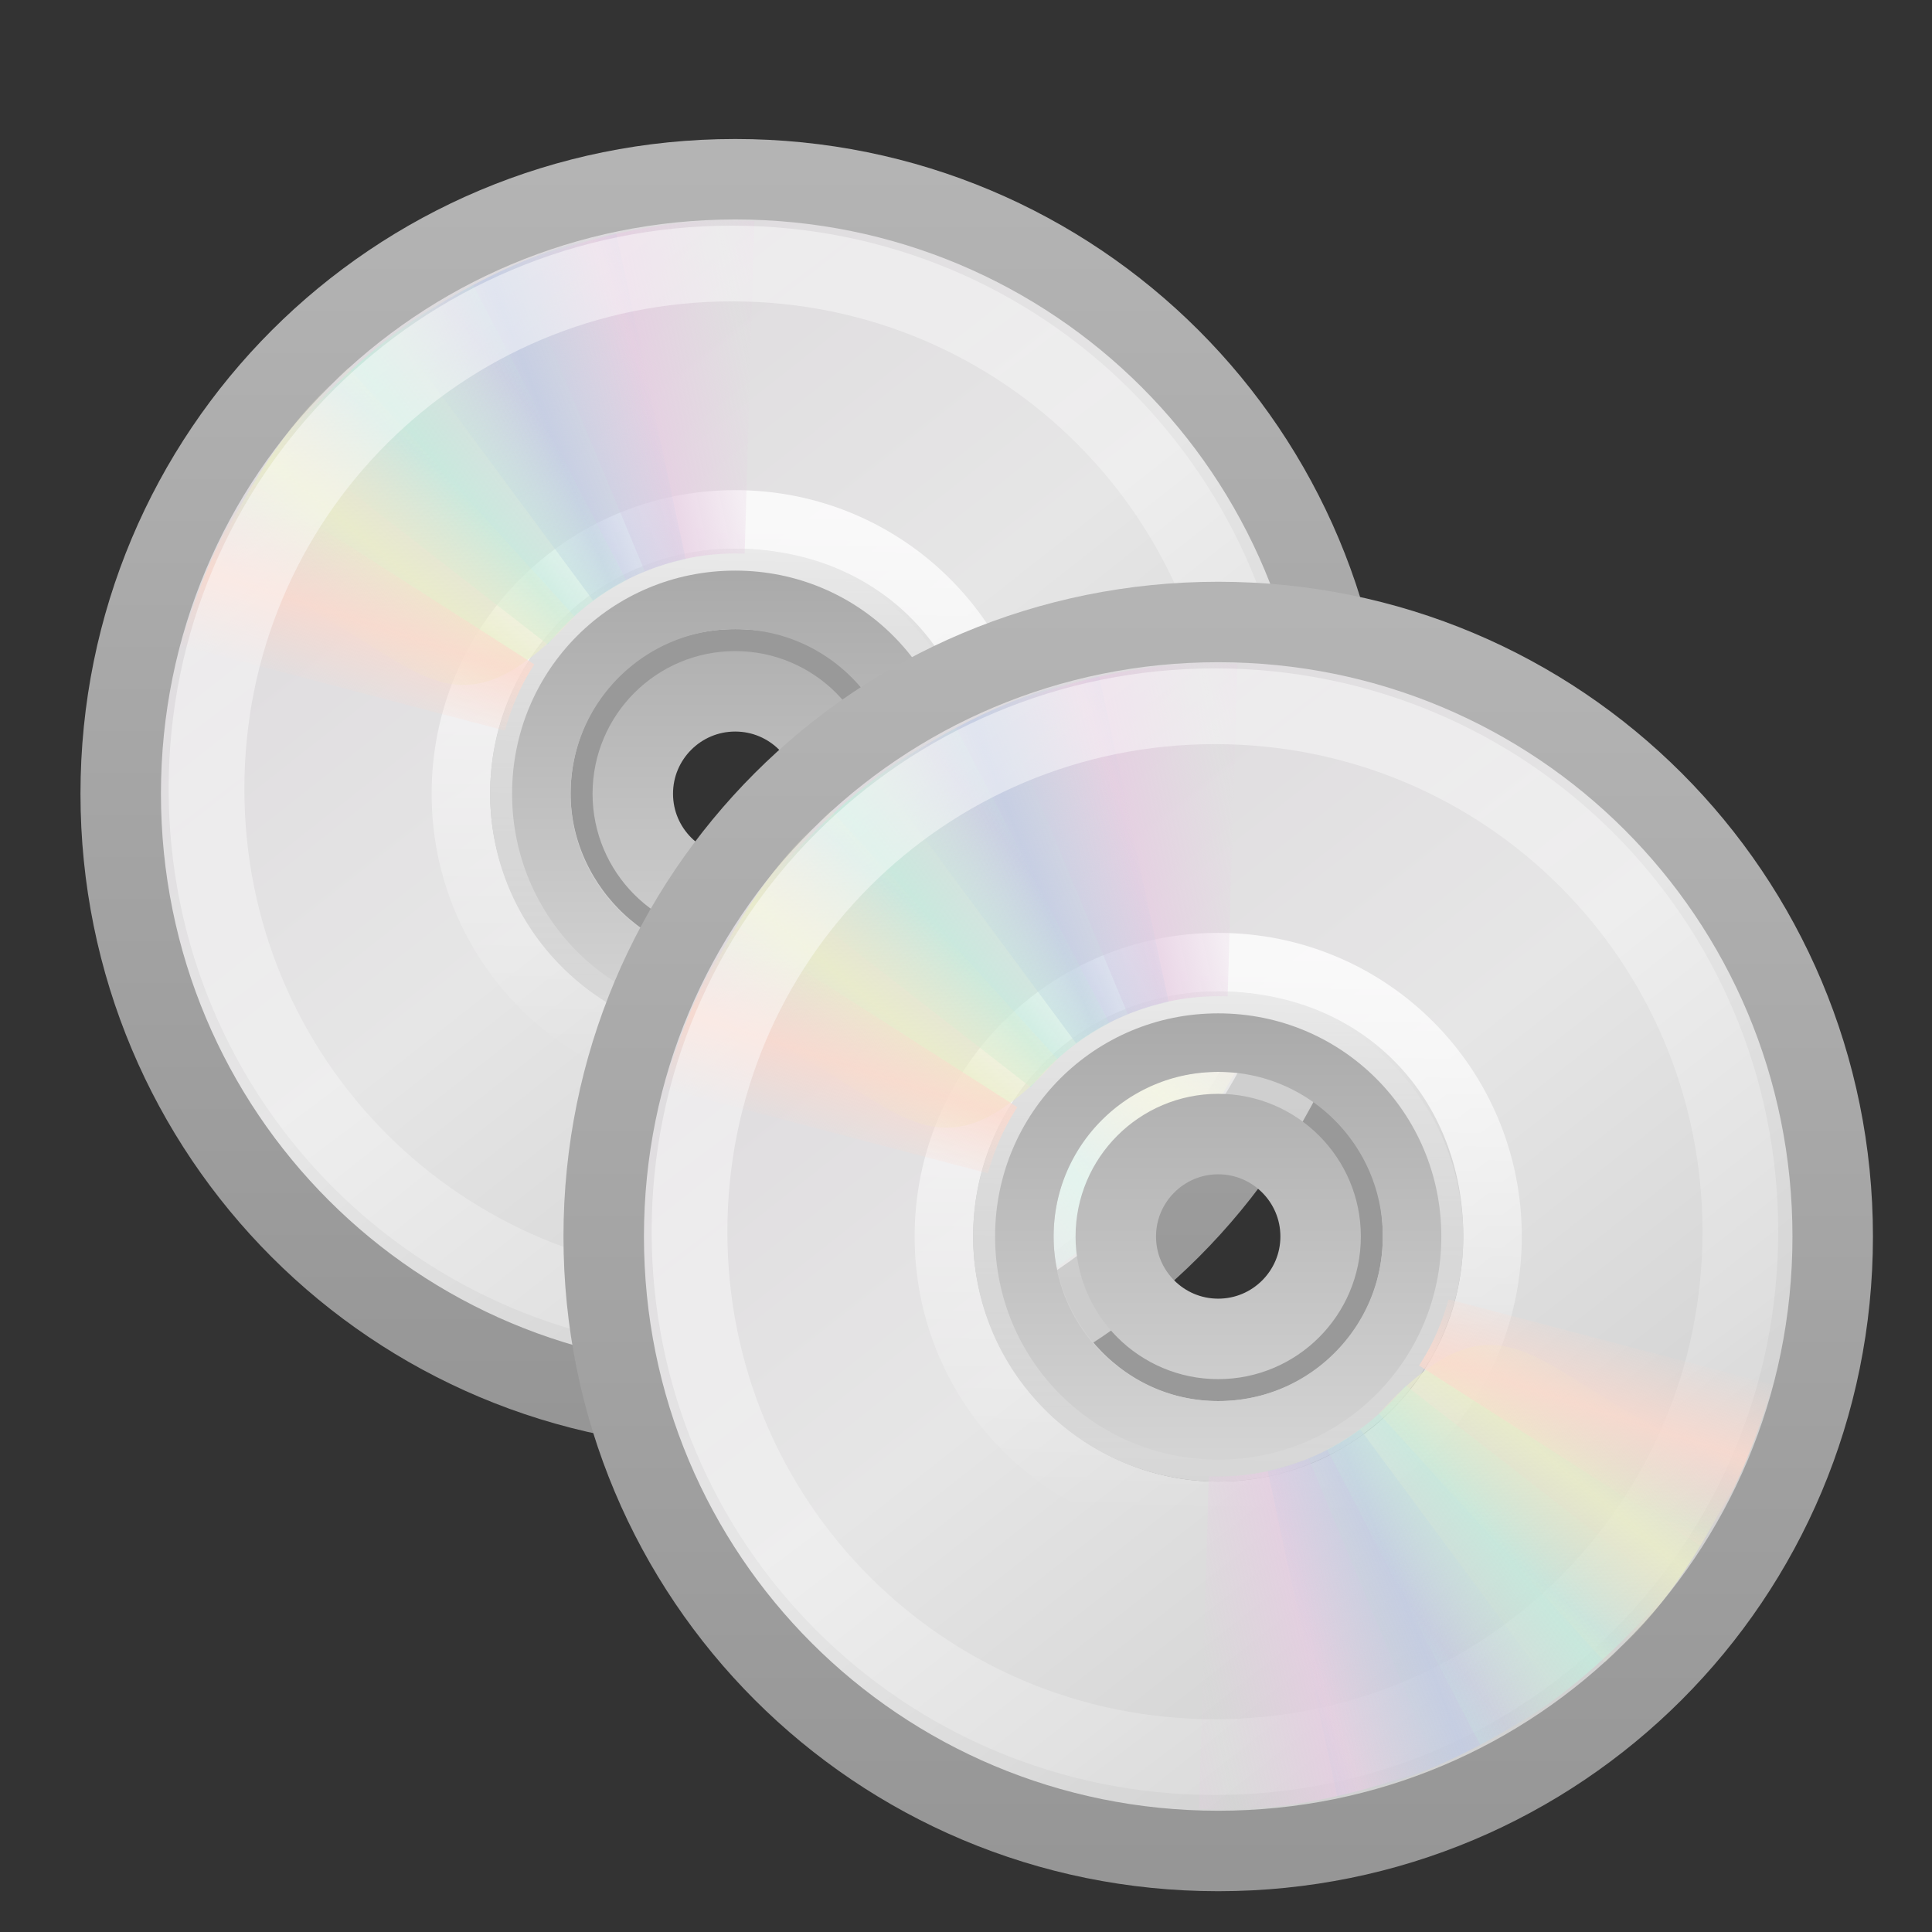 <?xml version="1.0" encoding="UTF-8" standalone="no"?>
<!-- Created with Inkscape (http://www.inkscape.org/) -->

<svg
   xmlns:dc="http://purl.org/dc/elements/1.1/"
   xmlns:cc="http://creativecommons.org/ns#"
   xmlns:rdf="http://www.w3.org/1999/02/22-rdf-syntax-ns#"
   xmlns:svg="http://www.w3.org/2000/svg"
   xmlns="http://www.w3.org/2000/svg"
   xmlns:xlink="http://www.w3.org/1999/xlink"
   xmlns:sodipodi="http://sodipodi.sourceforge.net/DTD/sodipodi-0.dtd"
   xmlns:inkscape="http://www.inkscape.org/namespaces/inkscape"
   version="1.0"
   width="24"
   height="24"
   id="svg2890"
   inkscape:version="0.48.1 r9760"
   sodipodi:docname="media-optical-copy.svg">
  <rect width="100%" height="100%" fill="#333333" stroke="none"/>
  <sodipodi:namedview
     pagecolor="#ffffff"
     bordercolor="#666666"
     borderopacity="1"
     objecttolerance="10"
     gridtolerance="10"
     guidetolerance="10"
     inkscape:pageopacity="0"
     inkscape:pageshadow="2"
     inkscape:window-width="1190"
     inkscape:window-height="717"
     id="namedview81"
     showgrid="false"
     inkscape:zoom="26.833334"
     inkscape:cx="10.662412"
     inkscape:cy="10.543723"
     inkscape:window-x="70"
     inkscape:window-y="171"
     inkscape:window-maximized="0"
     inkscape:current-layer="svg2890" />
  <defs
     id="defs2892">
    <linearGradient
       id="linearGradient4222">
      <stop
         id="stop4224"
         style="stop-color:#ffffff;stop-opacity:1"
         offset="0" />
      <stop
         id="stop4226"
         style="stop-color:#ffffff;stop-opacity:0"
         offset="1" />
    </linearGradient>
    <linearGradient
       x1="13.472"
       y1="25.411"
       x2="57.726"
       y2="25.411"
       id="linearGradient3134"
       xlink:href="#linearGradient4222"
       gradientUnits="userSpaceOnUse"
       gradientTransform="matrix(0,0.37,-0.362,0,-4.13,3.384)" />
    <linearGradient
       id="linearGradient2264">
      <stop
         id="stop2266"
         style="stop-color:#d7e866;stop-opacity:1"
         offset="0" />
      <stop
         id="stop2268"
         style="stop-color:#8cab2a;stop-opacity:1"
         offset="1" />
    </linearGradient>
    <linearGradient
       x1="28.315"
       y1="20.71"
       x2="0.816"
       y2="20.71"
       id="linearGradient3132"
       xlink:href="#linearGradient2264"
       gradientUnits="userSpaceOnUse"
       gradientTransform="matrix(0,-0.319,-0.313,0,-6.152,19.802)" />
    <linearGradient
       id="linearGradient23419">
      <stop
         id="stop23421"
         style="stop-color:#000000;stop-opacity:1"
         offset="0" />
      <stop
         id="stop23423"
         style="stop-color:#000000;stop-opacity:0"
         offset="1" />
    </linearGradient>
    <radialGradient
       cx="23.335"
       cy="41.636"
       r="22.627"
       fx="23.335"
       fy="41.636"
       id="radialGradient2888"
       xlink:href="#linearGradient23419"
       gradientUnits="userSpaceOnUse"
       gradientTransform="matrix(0.486,0,0,0.155,0.656,13.06)" />
    <linearGradient
       id="linearGradient3772">
      <stop
         id="stop3774"
         style="stop-color:#b4b4b4;stop-opacity:1"
         offset="0" />
      <stop
         id="stop3776"
         style="stop-color:#969696;stop-opacity:1"
         offset="1" />
    </linearGradient>
    <linearGradient
       x1="-21.916"
       y1="3"
       x2="-21.916"
       y2="45.033"
       id="linearGradient2885"
       xlink:href="#linearGradient3772"
       gradientUnits="userSpaceOnUse"
       gradientTransform="matrix(0.512,0,0,0.512,25.453,-0.293)" />
    <linearGradient
       x1="12.274"
       y1="32.416"
       x2="35.391"
       y2="14.203"
       id="linearGradient3263"
       gradientUnits="userSpaceOnUse">
      <stop
         id="stop3265"
         style="stop-color:#dedbde;stop-opacity:1"
         offset="0" />
      <stop
         id="stop3267"
         style="stop-color:#e6e6e6;stop-opacity:1"
         offset="0.5" />
      <stop
         id="stop3269"
         style="stop-color:#d2d2d2;stop-opacity:1"
         offset="1" />
    </linearGradient>
    <linearGradient
       x1="12.274"
       y1="32.416"
       x2="35.391"
       y2="14.203"
       id="linearGradient2883"
       xlink:href="#linearGradient3263"
       gradientUnits="userSpaceOnUse"
       gradientTransform="matrix(0,0.6,-0.6,0,25.86,-2.4)" />
    <linearGradient
       id="linearGradient3428">
      <stop
         id="stop3430"
         style="stop-color:#aaaaaa;stop-opacity:1"
         offset="0" />
      <stop
         id="stop3432"
         style="stop-color:#d4d4d4;stop-opacity:1"
         offset="1" />
    </linearGradient>
    <linearGradient
       x1="21.448"
       y1="15.5"
       x2="21.448"
       y2="32.509"
       id="linearGradient2879"
       xlink:href="#linearGradient3428"
       gradientUnits="userSpaceOnUse"
       gradientTransform="matrix(0.437,0,0,0.437,1.5,1.5)" />
    <linearGradient
       x1="18.776"
       y1="4.038"
       x2="18.203"
       y2="45.962"
       id="linearGradient2876"
       xlink:href="#linearGradient6036"
       gradientUnits="userSpaceOnUse"
       gradientTransform="matrix(0.227,0,0,0.227,6.466,6.318)" />
    <linearGradient
       x1="10.609"
       y1="17.886"
       x2="9.73"
       y2="20.613"
       id="linearGradient2488"
       xlink:href="#linearGradient3519"
       gradientUnits="userSpaceOnUse"
       spreadMethod="reflect" />
    <linearGradient
       x1="12.372"
       y1="16.188"
       x2="14.609"
       y2="13.462"
       id="linearGradient2486"
       xlink:href="#linearGradient3511"
       gradientUnits="userSpaceOnUse"
       spreadMethod="reflect" />
    <linearGradient
       x1="14.085"
       y1="13.046"
       x2="16.994"
       y2="10.732"
       id="linearGradient2484"
       xlink:href="#linearGradient3503"
       gradientUnits="userSpaceOnUse"
       spreadMethod="reflect" />
    <linearGradient
       x1="17.495"
       y1="11.2"
       x2="21.047"
       y2="9.796"
       id="linearGradient2482"
       xlink:href="#linearGradient3495"
       gradientUnits="userSpaceOnUse"
       spreadMethod="reflect" />
    <linearGradient
       x1="20.58"
       y1="10.775"
       x2="24.274"
       y2="9.862"
       id="linearGradient2480"
       xlink:href="#linearGradient3487"
       gradientUnits="userSpaceOnUse"
       spreadMethod="reflect" />
    <linearGradient
       id="linearGradient6036">
      <stop
         id="stop6038"
         style="stop-color:#ffffff;stop-opacity:1"
         offset="0" />
      <stop
         id="stop6040"
         style="stop-color:#ffffff;stop-opacity:0"
         offset="1" />
    </linearGradient>
    <linearGradient
       x1="10.502"
       y1="3.61"
       x2="48.799"
       y2="54.698"
       id="linearGradient2867"
       xlink:href="#linearGradient6036"
       gradientUnits="userSpaceOnUse"
       gradientTransform="matrix(0.482,0,0,0.482,0.265,-5.013717e-2)" />
    <linearGradient
       id="linearGradient3519">
      <stop
         id="stop3521"
         style="stop-color:#fcd9cd;stop-opacity:1"
         offset="0" />
      <stop
         id="stop3523"
         style="stop-color:#fcd9cd;stop-opacity:0"
         offset="1" />
    </linearGradient>
    <linearGradient
       x1="10.609"
       y1="17.886"
       x2="9.73"
       y2="20.613"
       id="linearGradient2500"
       xlink:href="#linearGradient3519"
       gradientUnits="userSpaceOnUse"
       spreadMethod="reflect" />
    <linearGradient
       id="linearGradient3511">
      <stop
         id="stop3513"
         style="stop-color:#ebeec7;stop-opacity:1"
         offset="0" />
      <stop
         id="stop3515"
         style="stop-color:#ebeec7;stop-opacity:0"
         offset="1" />
    </linearGradient>
    <linearGradient
       x1="12.372"
       y1="16.188"
       x2="14.609"
       y2="13.462"
       id="linearGradient2498"
       xlink:href="#linearGradient3511"
       gradientUnits="userSpaceOnUse"
       spreadMethod="reflect" />
    <linearGradient
       id="linearGradient3503">
      <stop
         id="stop3505"
         style="stop-color:#c4ebdd;stop-opacity:1"
         offset="0" />
      <stop
         id="stop3507"
         style="stop-color:#c4ebdd;stop-opacity:0"
         offset="1" />
    </linearGradient>
    <linearGradient
       x1="14.085"
       y1="13.046"
       x2="16.994"
       y2="10.732"
       id="linearGradient2496"
       xlink:href="#linearGradient3503"
       gradientUnits="userSpaceOnUse"
       spreadMethod="reflect" />
    <linearGradient
       id="linearGradient3495">
      <stop
         id="stop3497"
         style="stop-color:#c1cbe4;stop-opacity:1"
         offset="0" />
      <stop
         id="stop3499"
         style="stop-color:#c1cbe4;stop-opacity:0"
         offset="1" />
    </linearGradient>
    <linearGradient
       x1="17.495"
       y1="11.2"
       x2="21.047"
       y2="9.796"
       id="linearGradient2494"
       xlink:href="#linearGradient3495"
       gradientUnits="userSpaceOnUse"
       spreadMethod="reflect" />
    <linearGradient
       id="linearGradient3487">
      <stop
         id="stop3489"
         style="stop-color:#e6cde2;stop-opacity:1"
         offset="0" />
      <stop
         id="stop3491"
         style="stop-color:#e6cde2;stop-opacity:0"
         offset="1" />
    </linearGradient>
    <linearGradient
       x1="20.58"
       y1="10.775"
       x2="24.274"
       y2="9.862"
       id="linearGradient2492"
       xlink:href="#linearGradient3487"
       gradientUnits="userSpaceOnUse"
       spreadMethod="reflect" />
    <linearGradient
       gradientUnits="userSpaceOnUse"
       xlink:href="#linearGradient3180"
       id="linearGradient3190"
       y2="16.004"
       x2="8"
       y1="0"
       x1="8"
       gradientTransform="matrix(0.857,0,0,0.857,13.743,2.371)" />
    <linearGradient
       id="linearGradient3180">
      <stop
         offset="0"
         style="stop-color:#ffffff;stop-opacity:1"
         id="stop3182" />
      <stop
         offset="1"
         style="stop-color:#ffffff;stop-opacity:0"
         id="stop3184" />
    </linearGradient>
    <linearGradient
       gradientTransform="matrix(0.608,0,0,0.605,6.076,-4.688)"
       gradientUnits="userSpaceOnUse"
       xlink:href="#linearGradient2264-8"
       id="linearGradient2401"
       y2="37.825"
       x2="24.104"
       y1="15.181"
       x1="24.104" />
    <linearGradient
       id="linearGradient2264-8">
      <stop
         offset="0"
         style="stop-color:#d7e866;stop-opacity:1"
         id="stop2266-5" />
      <stop
         offset="1"
         style="stop-color:#8cab2a;stop-opacity:1"
         id="stop2268-7" />
    </linearGradient>
    <radialGradient
       cx="23.335"
       cy="41.636"
       r="22.627"
       fx="23.335"
       fy="41.636"
       id="radialGradient2888-6"
       xlink:href="#linearGradient23419-3"
       gradientUnits="userSpaceOnUse"
       gradientTransform="matrix(0.486,0,0,0.155,0.656,13.06)" />
    <linearGradient
       id="linearGradient23419-3">
      <stop
         id="stop23421-1"
         style="stop-color:#000000;stop-opacity:1"
         offset="0" />
      <stop
         id="stop23423-7"
         style="stop-color:#000000;stop-opacity:0"
         offset="1" />
    </linearGradient>
    <linearGradient
       x1="12.274"
       y1="32.416"
       x2="35.391"
       y2="14.203"
       id="linearGradient2883-5"
       xlink:href="#linearGradient3263-9"
       gradientUnits="userSpaceOnUse"
       gradientTransform="matrix(0,0.6,-0.6,0,25.86,-2.4)" />
    <linearGradient
       x1="12.274"
       y1="32.416"
       x2="35.391"
       y2="14.203"
       id="linearGradient3263-9"
       gradientUnits="userSpaceOnUse">
      <stop
         id="stop3265-6"
         style="stop-color:#dedbde;stop-opacity:1"
         offset="0" />
      <stop
         id="stop3267-2"
         style="stop-color:#e6e6e6;stop-opacity:1"
         offset="0.5" />
      <stop
         id="stop3269-1"
         style="stop-color:#d2d2d2;stop-opacity:1"
         offset="1" />
    </linearGradient>
    <linearGradient
       x1="-21.916"
       y1="3"
       x2="-21.916"
       y2="45.033"
       id="linearGradient2885-7"
       xlink:href="#linearGradient3772-8"
       gradientUnits="userSpaceOnUse"
       gradientTransform="matrix(0.512,0,0,0.512,25.453,-0.293)" />
    <linearGradient
       id="linearGradient3772-8">
      <stop
         id="stop3774-5"
         style="stop-color:#b4b4b4;stop-opacity:1"
         offset="0" />
      <stop
         id="stop3776-7"
         style="stop-color:#969696;stop-opacity:1"
         offset="1" />
    </linearGradient>
    <linearGradient
       x1="21.448"
       y1="15.5"
       x2="21.448"
       y2="32.509"
       id="linearGradient2879-4"
       xlink:href="#linearGradient3428-1"
       gradientUnits="userSpaceOnUse"
       gradientTransform="matrix(0.437,0,0,0.437,1.5,1.5)" />
    <linearGradient
       id="linearGradient3428-1">
      <stop
         id="stop3430-8"
         style="stop-color:#aaaaaa;stop-opacity:1"
         offset="0" />
      <stop
         id="stop3432-5"
         style="stop-color:#d4d4d4;stop-opacity:1"
         offset="1" />
    </linearGradient>
    <linearGradient
       x1="18.776"
       y1="4.038"
       x2="18.203"
       y2="45.962"
       id="linearGradient2876-9"
       xlink:href="#linearGradient6036-7"
       gradientUnits="userSpaceOnUse"
       gradientTransform="matrix(0.227,0,0,0.227,6.466,6.318)" />
    <linearGradient
       id="linearGradient6036-7">
      <stop
         id="stop6038-5"
         style="stop-color:#ffffff;stop-opacity:1"
         offset="0" />
      <stop
         id="stop6040-3"
         style="stop-color:#ffffff;stop-opacity:0"
         offset="1" />
    </linearGradient>
    <linearGradient
       x1="20.58"
       y1="10.775"
       x2="24.274"
       y2="9.862"
       id="linearGradient2480-8"
       xlink:href="#linearGradient3487-8"
       gradientUnits="userSpaceOnUse"
       spreadMethod="reflect" />
    <linearGradient
       id="linearGradient3487-8">
      <stop
         id="stop3489-3"
         style="stop-color:#e6cde2;stop-opacity:1"
         offset="0" />
      <stop
         id="stop3491-1"
         style="stop-color:#e6cde2;stop-opacity:0"
         offset="1" />
    </linearGradient>
    <linearGradient
       x1="17.495"
       y1="11.2"
       x2="21.047"
       y2="9.796"
       id="linearGradient2482-8"
       xlink:href="#linearGradient3495-9"
       gradientUnits="userSpaceOnUse"
       spreadMethod="reflect" />
    <linearGradient
       id="linearGradient3495-9">
      <stop
         id="stop3497-6"
         style="stop-color:#c1cbe4;stop-opacity:1"
         offset="0" />
      <stop
         id="stop3499-4"
         style="stop-color:#c1cbe4;stop-opacity:0"
         offset="1" />
    </linearGradient>
    <linearGradient
       x1="14.085"
       y1="13.046"
       x2="16.994"
       y2="10.732"
       id="linearGradient2484-3"
       xlink:href="#linearGradient3503-3"
       gradientUnits="userSpaceOnUse"
       spreadMethod="reflect" />
    <linearGradient
       id="linearGradient3503-3">
      <stop
         id="stop3505-3"
         style="stop-color:#c4ebdd;stop-opacity:1"
         offset="0" />
      <stop
         id="stop3507-8"
         style="stop-color:#c4ebdd;stop-opacity:0"
         offset="1" />
    </linearGradient>
    <linearGradient
       x1="12.372"
       y1="16.188"
       x2="14.609"
       y2="13.462"
       id="linearGradient2486-6"
       xlink:href="#linearGradient3511-0"
       gradientUnits="userSpaceOnUse"
       spreadMethod="reflect" />
    <linearGradient
       id="linearGradient3511-0">
      <stop
         id="stop3513-4"
         style="stop-color:#ebeec7;stop-opacity:1"
         offset="0" />
      <stop
         id="stop3515-8"
         style="stop-color:#ebeec7;stop-opacity:0"
         offset="1" />
    </linearGradient>
    <linearGradient
       x1="10.609"
       y1="17.886"
       x2="9.73"
       y2="20.613"
       id="linearGradient2488-8"
       xlink:href="#linearGradient3519-8"
       gradientUnits="userSpaceOnUse"
       spreadMethod="reflect" />
    <linearGradient
       id="linearGradient3519-8">
      <stop
         id="stop3521-9"
         style="stop-color:#fcd9cd;stop-opacity:1"
         offset="0" />
      <stop
         id="stop3523-7"
         style="stop-color:#fcd9cd;stop-opacity:0"
         offset="1" />
    </linearGradient>
    <linearGradient
       x1="10.502"
       y1="3.61"
       x2="48.799"
       y2="54.698"
       id="linearGradient2867-7"
       xlink:href="#linearGradient6036-7"
       gradientUnits="userSpaceOnUse"
       gradientTransform="matrix(0.453,0,0,0.453,0.903,0.581)" />
    <linearGradient
       id="linearGradient3118">
      <stop
         id="stop3120"
         style="stop-color:#ffffff;stop-opacity:1"
         offset="0" />
      <stop
         id="stop3122"
         style="stop-color:#ffffff;stop-opacity:0"
         offset="1" />
    </linearGradient>
    <linearGradient
       x1="20.58"
       y1="10.775"
       x2="24.274"
       y2="9.862"
       id="linearGradient2492-6"
       xlink:href="#linearGradient3487-8"
       gradientUnits="userSpaceOnUse"
       spreadMethod="reflect" />
    <linearGradient
       id="linearGradient3125">
      <stop
         id="stop3127"
         style="stop-color:#e6cde2;stop-opacity:1"
         offset="0" />
      <stop
         id="stop3129"
         style="stop-color:#e6cde2;stop-opacity:0"
         offset="1" />
    </linearGradient>
    <linearGradient
       x1="17.495"
       y1="11.2"
       x2="21.047"
       y2="9.796"
       id="linearGradient2494-4"
       xlink:href="#linearGradient3495-9"
       gradientUnits="userSpaceOnUse"
       spreadMethod="reflect" />
    <linearGradient
       id="linearGradient3132-3">
      <stop
         id="stop3134"
         style="stop-color:#c1cbe4;stop-opacity:1"
         offset="0" />
      <stop
         id="stop3136"
         style="stop-color:#c1cbe4;stop-opacity:0"
         offset="1" />
    </linearGradient>
    <linearGradient
       x1="14.085"
       y1="13.046"
       x2="16.994"
       y2="10.732"
       id="linearGradient2496-0"
       xlink:href="#linearGradient3503-3"
       gradientUnits="userSpaceOnUse"
       spreadMethod="reflect" />
    <linearGradient
       id="linearGradient3139">
      <stop
         id="stop3141"
         style="stop-color:#c4ebdd;stop-opacity:1"
         offset="0" />
      <stop
         id="stop3143"
         style="stop-color:#c4ebdd;stop-opacity:0"
         offset="1" />
    </linearGradient>
    <linearGradient
       x1="12.372"
       y1="16.188"
       x2="14.609"
       y2="13.462"
       id="linearGradient2498-3"
       xlink:href="#linearGradient3511-0"
       gradientUnits="userSpaceOnUse"
       spreadMethod="reflect" />
    <linearGradient
       id="linearGradient3146">
      <stop
         id="stop3148"
         style="stop-color:#ebeec7;stop-opacity:1"
         offset="0" />
      <stop
         id="stop3150"
         style="stop-color:#ebeec7;stop-opacity:0"
         offset="1" />
    </linearGradient>
    <linearGradient
       x1="10.609"
       y1="17.886"
       x2="9.73"
       y2="20.613"
       id="linearGradient2500-0"
       xlink:href="#linearGradient3519-8"
       gradientUnits="userSpaceOnUse"
       spreadMethod="reflect" />
    <linearGradient
       id="linearGradient3153">
      <stop
         id="stop3155"
         style="stop-color:#fcd9cd;stop-opacity:1"
         offset="0" />
      <stop
         id="stop3157"
         style="stop-color:#fcd9cd;stop-opacity:0"
         offset="1" />
    </linearGradient>
    <linearGradient
       x1="12.274"
       y1="32.416"
       x2="35.391"
       y2="14.203"
       id="linearGradient2883-5-6"
       xlink:href="#linearGradient3263-9-3"
       gradientUnits="userSpaceOnUse"
       gradientTransform="matrix(0,0.6,-0.6,0,25.86,-2.4)" />
    <linearGradient
       x1="12.274"
       y1="32.416"
       x2="35.391"
       y2="14.203"
       id="linearGradient3263-9-3"
       gradientUnits="userSpaceOnUse">
      <stop
         id="stop3265-6-9"
         style="stop-color:#dedbde;stop-opacity:1"
         offset="0" />
      <stop
         id="stop3267-2-4"
         style="stop-color:#e6e6e6;stop-opacity:1"
         offset="0.5" />
      <stop
         id="stop3269-1-8"
         style="stop-color:#d2d2d2;stop-opacity:1"
         offset="1" />
    </linearGradient>
    <linearGradient
       x1="-21.916"
       y1="3"
       x2="-21.916"
       y2="45.033"
       id="linearGradient2885-7-1"
       xlink:href="#linearGradient3772-8-2"
       gradientUnits="userSpaceOnUse"
       gradientTransform="matrix(0.512,0,0,0.512,25.453,-0.293)" />
    <linearGradient
       id="linearGradient3772-8-2">
      <stop
         id="stop3774-5-9"
         style="stop-color:#b4b4b4;stop-opacity:1"
         offset="0" />
      <stop
         id="stop3776-7-3"
         style="stop-color:#969696;stop-opacity:1"
         offset="1" />
    </linearGradient>
    <linearGradient
       x1="21.448"
       y1="15.5"
       x2="21.448"
       y2="32.509"
       id="linearGradient2879-4-9"
       xlink:href="#linearGradient3428-1-0"
       gradientUnits="userSpaceOnUse"
       gradientTransform="matrix(0.437,0,0,0.437,1.5,1.5)" />
    <linearGradient
       id="linearGradient3428-1-0">
      <stop
         id="stop3430-8-8"
         style="stop-color:#aaaaaa;stop-opacity:1"
         offset="0" />
      <stop
         id="stop3432-5-8"
         style="stop-color:#d4d4d4;stop-opacity:1"
         offset="1" />
    </linearGradient>
    <linearGradient
       x1="18.776"
       y1="4.038"
       x2="18.203"
       y2="45.962"
       id="linearGradient2876-9-5"
       xlink:href="#linearGradient6036-7-0"
       gradientUnits="userSpaceOnUse"
       gradientTransform="matrix(0.227,0,0,0.227,6.466,6.318)" />
    <linearGradient
       id="linearGradient6036-7-0">
      <stop
         id="stop6038-5-9"
         style="stop-color:#ffffff;stop-opacity:1"
         offset="0" />
      <stop
         id="stop6040-3-6"
         style="stop-color:#ffffff;stop-opacity:0"
         offset="1" />
    </linearGradient>
    <linearGradient
       x1="20.58"
       y1="10.775"
       x2="24.274"
       y2="9.862"
       id="linearGradient2480-8-3"
       xlink:href="#linearGradient3487-8-8"
       gradientUnits="userSpaceOnUse"
       spreadMethod="reflect" />
    <linearGradient
       id="linearGradient3487-8-8">
      <stop
         id="stop3489-3-5"
         style="stop-color:#e6cde2;stop-opacity:1"
         offset="0" />
      <stop
         id="stop3491-1-6"
         style="stop-color:#e6cde2;stop-opacity:0"
         offset="1" />
    </linearGradient>
    <linearGradient
       x1="17.495"
       y1="11.2"
       x2="21.047"
       y2="9.796"
       id="linearGradient2482-8-1"
       xlink:href="#linearGradient3495-9-1"
       gradientUnits="userSpaceOnUse"
       spreadMethod="reflect" />
    <linearGradient
       id="linearGradient3495-9-1">
      <stop
         id="stop3497-6-5"
         style="stop-color:#c1cbe4;stop-opacity:1"
         offset="0" />
      <stop
         id="stop3499-4-9"
         style="stop-color:#c1cbe4;stop-opacity:0"
         offset="1" />
    </linearGradient>
    <linearGradient
       x1="14.085"
       y1="13.046"
       x2="16.994"
       y2="10.732"
       id="linearGradient2484-3-8"
       xlink:href="#linearGradient3503-3-4"
       gradientUnits="userSpaceOnUse"
       spreadMethod="reflect" />
    <linearGradient
       id="linearGradient3503-3-4">
      <stop
         id="stop3505-3-8"
         style="stop-color:#c4ebdd;stop-opacity:1"
         offset="0" />
      <stop
         id="stop3507-8-1"
         style="stop-color:#c4ebdd;stop-opacity:0"
         offset="1" />
    </linearGradient>
    <linearGradient
       x1="12.372"
       y1="16.188"
       x2="14.609"
       y2="13.462"
       id="linearGradient2486-6-0"
       xlink:href="#linearGradient3511-0-3"
       gradientUnits="userSpaceOnUse"
       spreadMethod="reflect" />
    <linearGradient
       id="linearGradient3511-0-3">
      <stop
         id="stop3513-4-0"
         style="stop-color:#ebeec7;stop-opacity:1"
         offset="0" />
      <stop
         id="stop3515-8-4"
         style="stop-color:#ebeec7;stop-opacity:0"
         offset="1" />
    </linearGradient>
    <linearGradient
       x1="10.609"
       y1="17.886"
       x2="9.73"
       y2="20.613"
       id="linearGradient2488-8-4"
       xlink:href="#linearGradient3519-8-4"
       gradientUnits="userSpaceOnUse"
       spreadMethod="reflect" />
    <linearGradient
       id="linearGradient3519-8-4">
      <stop
         id="stop3521-9-4"
         style="stop-color:#fcd9cd;stop-opacity:1"
         offset="0" />
      <stop
         id="stop3523-7-7"
         style="stop-color:#fcd9cd;stop-opacity:0"
         offset="1" />
    </linearGradient>
    <linearGradient
       x1="10.502"
       y1="3.61"
       x2="48.799"
       y2="54.698"
       id="linearGradient2867-7-6"
       xlink:href="#linearGradient6036-7-0"
       gradientUnits="userSpaceOnUse"
       gradientTransform="matrix(0.482,0,0,0.482,0.265,-0.05)" />
    <linearGradient
       id="linearGradient3195">
      <stop
         id="stop3197"
         style="stop-color:#ffffff;stop-opacity:1"
         offset="0" />
      <stop
         id="stop3199"
         style="stop-color:#ffffff;stop-opacity:0"
         offset="1" />
    </linearGradient>
    <linearGradient
       x1="20.58"
       y1="10.775"
       x2="24.274"
       y2="9.862"
       id="linearGradient2492-6-3"
       xlink:href="#linearGradient3487-8-8"
       gradientUnits="userSpaceOnUse"
       spreadMethod="reflect" />
    <linearGradient
       id="linearGradient3202">
      <stop
         id="stop3204"
         style="stop-color:#e6cde2;stop-opacity:1"
         offset="0" />
      <stop
         id="stop3206"
         style="stop-color:#e6cde2;stop-opacity:0"
         offset="1" />
    </linearGradient>
    <linearGradient
       x1="17.495"
       y1="11.2"
       x2="21.047"
       y2="9.796"
       id="linearGradient2494-4-1"
       xlink:href="#linearGradient3495-9-1"
       gradientUnits="userSpaceOnUse"
       spreadMethod="reflect" />
    <linearGradient
       id="linearGradient3209">
      <stop
         id="stop3211"
         style="stop-color:#c1cbe4;stop-opacity:1"
         offset="0" />
      <stop
         id="stop3213"
         style="stop-color:#c1cbe4;stop-opacity:0"
         offset="1" />
    </linearGradient>
    <linearGradient
       x1="14.085"
       y1="13.046"
       x2="16.994"
       y2="10.732"
       id="linearGradient2496-0-7"
       xlink:href="#linearGradient3503-3-4"
       gradientUnits="userSpaceOnUse"
       spreadMethod="reflect" />
    <linearGradient
       id="linearGradient3216">
      <stop
         id="stop3218"
         style="stop-color:#c4ebdd;stop-opacity:1"
         offset="0" />
      <stop
         id="stop3220"
         style="stop-color:#c4ebdd;stop-opacity:0"
         offset="1" />
    </linearGradient>
    <linearGradient
       x1="12.372"
       y1="16.188"
       x2="14.609"
       y2="13.462"
       id="linearGradient2498-3-5"
       xlink:href="#linearGradient3511-0-3"
       gradientUnits="userSpaceOnUse"
       spreadMethod="reflect" />
    <linearGradient
       id="linearGradient3223">
      <stop
         id="stop3225"
         style="stop-color:#ebeec7;stop-opacity:1"
         offset="0" />
      <stop
         id="stop3227"
         style="stop-color:#ebeec7;stop-opacity:0"
         offset="1" />
    </linearGradient>
    <linearGradient
       x1="10.609"
       y1="17.886"
       x2="9.73"
       y2="20.613"
       id="linearGradient2500-0-9"
       xlink:href="#linearGradient3519-8-4"
       gradientUnits="userSpaceOnUse"
       spreadMethod="reflect" />
    <linearGradient
       id="linearGradient3230">
      <stop
         id="stop3232"
         style="stop-color:#fcd9cd;stop-opacity:1"
         offset="0" />
      <stop
         id="stop3234"
         style="stop-color:#fcd9cd;stop-opacity:0"
         offset="1" />
    </linearGradient>
    <linearGradient
       x1="12.274"
       y1="32.416"
       x2="35.391"
       y2="14.203"
       id="linearGradient2883-5-2"
       xlink:href="#linearGradient3263-9-7"
       gradientUnits="userSpaceOnUse"
       gradientTransform="matrix(0,0.6,-0.6,0,25.86,-2.4)" />
    <linearGradient
       x1="12.274"
       y1="32.416"
       x2="35.391"
       y2="14.203"
       id="linearGradient3263-9-7"
       gradientUnits="userSpaceOnUse">
      <stop
         id="stop3265-6-4"
         style="stop-color:#dedbde;stop-opacity:1"
         offset="0" />
      <stop
         id="stop3267-2-1"
         style="stop-color:#e6e6e6;stop-opacity:1"
         offset="0.5" />
      <stop
         id="stop3269-1-0"
         style="stop-color:#d2d2d2;stop-opacity:1"
         offset="1" />
    </linearGradient>
    <linearGradient
       x1="-21.916"
       y1="3"
       x2="-21.916"
       y2="45.033"
       id="linearGradient2885-7-0"
       xlink:href="#linearGradient3772-8-6"
       gradientUnits="userSpaceOnUse"
       gradientTransform="matrix(0.512,0,0,0.512,25.453,-0.293)" />
    <linearGradient
       id="linearGradient3772-8-6">
      <stop
         id="stop3774-5-4"
         style="stop-color:#b4b4b4;stop-opacity:1"
         offset="0" />
      <stop
         id="stop3776-7-4"
         style="stop-color:#969696;stop-opacity:1"
         offset="1" />
    </linearGradient>
    <linearGradient
       x1="21.448"
       y1="15.5"
       x2="21.448"
       y2="32.509"
       id="linearGradient2879-4-3"
       xlink:href="#linearGradient3428-1-7"
       gradientUnits="userSpaceOnUse"
       gradientTransform="matrix(0.437,0,0,0.437,1.5,1.5)" />
    <linearGradient
       id="linearGradient3428-1-7">
      <stop
         id="stop3430-8-3"
         style="stop-color:#aaaaaa;stop-opacity:1"
         offset="0" />
      <stop
         id="stop3432-5-4"
         style="stop-color:#d4d4d4;stop-opacity:1"
         offset="1" />
    </linearGradient>
    <linearGradient
       x1="18.776"
       y1="4.038"
       x2="18.203"
       y2="45.962"
       id="linearGradient2876-9-7"
       xlink:href="#linearGradient6036-7-2"
       gradientUnits="userSpaceOnUse"
       gradientTransform="matrix(0.227,0,0,0.227,6.466,6.318)" />
    <linearGradient
       id="linearGradient6036-7-2">
      <stop
         id="stop6038-5-1"
         style="stop-color:#ffffff;stop-opacity:1"
         offset="0" />
      <stop
         id="stop6040-3-7"
         style="stop-color:#ffffff;stop-opacity:0"
         offset="1" />
    </linearGradient>
    <linearGradient
       x1="20.58"
       y1="10.775"
       x2="24.274"
       y2="9.862"
       id="linearGradient2480-8-9"
       xlink:href="#linearGradient3487-8-5"
       gradientUnits="userSpaceOnUse"
       spreadMethod="reflect" />
    <linearGradient
       id="linearGradient3487-8-5">
      <stop
         id="stop3489-3-6"
         style="stop-color:#e6cde2;stop-opacity:1"
         offset="0" />
      <stop
         id="stop3491-1-8"
         style="stop-color:#e6cde2;stop-opacity:0"
         offset="1" />
    </linearGradient>
    <linearGradient
       x1="17.495"
       y1="11.2"
       x2="21.047"
       y2="9.796"
       id="linearGradient2482-8-9"
       xlink:href="#linearGradient3495-9-5"
       gradientUnits="userSpaceOnUse"
       spreadMethod="reflect" />
    <linearGradient
       id="linearGradient3495-9-5">
      <stop
         id="stop3497-6-52"
         style="stop-color:#c1cbe4;stop-opacity:1"
         offset="0" />
      <stop
         id="stop3499-4-1"
         style="stop-color:#c1cbe4;stop-opacity:0"
         offset="1" />
    </linearGradient>
    <linearGradient
       x1="14.085"
       y1="13.046"
       x2="16.994"
       y2="10.732"
       id="linearGradient2484-3-5"
       xlink:href="#linearGradient3503-3-9"
       gradientUnits="userSpaceOnUse"
       spreadMethod="reflect" />
    <linearGradient
       id="linearGradient3503-3-9">
      <stop
         id="stop3505-3-9"
         style="stop-color:#c4ebdd;stop-opacity:1"
         offset="0" />
      <stop
         id="stop3507-8-16"
         style="stop-color:#c4ebdd;stop-opacity:0"
         offset="1" />
    </linearGradient>
    <linearGradient
       x1="12.372"
       y1="16.188"
       x2="14.609"
       y2="13.462"
       id="linearGradient2486-6-2"
       xlink:href="#linearGradient3511-0-1"
       gradientUnits="userSpaceOnUse"
       spreadMethod="reflect" />
    <linearGradient
       id="linearGradient3511-0-1">
      <stop
         id="stop3513-4-05"
         style="stop-color:#ebeec7;stop-opacity:1"
         offset="0" />
      <stop
         id="stop3515-8-3"
         style="stop-color:#ebeec7;stop-opacity:0"
         offset="1" />
    </linearGradient>
    <linearGradient
       x1="10.609"
       y1="17.886"
       x2="9.73"
       y2="20.613"
       id="linearGradient2488-8-2"
       xlink:href="#linearGradient3519-8-1"
       gradientUnits="userSpaceOnUse"
       spreadMethod="reflect" />
    <linearGradient
       id="linearGradient3519-8-1">
      <stop
         id="stop3521-9-9"
         style="stop-color:#fcd9cd;stop-opacity:1"
         offset="0" />
      <stop
         id="stop3523-7-76"
         style="stop-color:#fcd9cd;stop-opacity:0"
         offset="1" />
    </linearGradient>
    <linearGradient
       x1="10.502"
       y1="3.61"
       x2="48.799"
       y2="54.698"
       id="linearGradient2867-7-8"
       xlink:href="#linearGradient6036-7-2"
       gradientUnits="userSpaceOnUse"
       gradientTransform="matrix(0.453,0,0,0.453,0.903,0.581)" />
    <linearGradient
       id="linearGradient4233">
      <stop
         id="stop4235"
         style="stop-color:#ffffff;stop-opacity:1"
         offset="0" />
      <stop
         id="stop4237"
         style="stop-color:#ffffff;stop-opacity:0"
         offset="1" />
    </linearGradient>
    <linearGradient
       x1="20.58"
       y1="10.775"
       x2="24.274"
       y2="9.862"
       id="linearGradient2492-6-2"
       xlink:href="#linearGradient3487-8-5"
       gradientUnits="userSpaceOnUse"
       spreadMethod="reflect" />
    <linearGradient
       id="linearGradient4240">
      <stop
         id="stop4242"
         style="stop-color:#e6cde2;stop-opacity:1"
         offset="0" />
      <stop
         id="stop4244"
         style="stop-color:#e6cde2;stop-opacity:0"
         offset="1" />
    </linearGradient>
    <linearGradient
       x1="17.495"
       y1="11.2"
       x2="21.047"
       y2="9.796"
       id="linearGradient2494-4-0"
       xlink:href="#linearGradient3495-9-5"
       gradientUnits="userSpaceOnUse"
       spreadMethod="reflect" />
    <linearGradient
       id="linearGradient4247">
      <stop
         id="stop4249"
         style="stop-color:#c1cbe4;stop-opacity:1"
         offset="0" />
      <stop
         id="stop4251"
         style="stop-color:#c1cbe4;stop-opacity:0"
         offset="1" />
    </linearGradient>
    <linearGradient
       x1="14.085"
       y1="13.046"
       x2="16.994"
       y2="10.732"
       id="linearGradient2496-0-6"
       xlink:href="#linearGradient3503-3-9"
       gradientUnits="userSpaceOnUse"
       spreadMethod="reflect" />
    <linearGradient
       id="linearGradient4254">
      <stop
         id="stop4256"
         style="stop-color:#c4ebdd;stop-opacity:1"
         offset="0" />
      <stop
         id="stop4258"
         style="stop-color:#c4ebdd;stop-opacity:0"
         offset="1" />
    </linearGradient>
    <linearGradient
       x1="12.372"
       y1="16.188"
       x2="14.609"
       y2="13.462"
       id="linearGradient2498-3-4"
       xlink:href="#linearGradient3511-0-1"
       gradientUnits="userSpaceOnUse"
       spreadMethod="reflect" />
    <linearGradient
       id="linearGradient4261">
      <stop
         id="stop4263"
         style="stop-color:#ebeec7;stop-opacity:1"
         offset="0" />
      <stop
         id="stop4265"
         style="stop-color:#ebeec7;stop-opacity:0"
         offset="1" />
    </linearGradient>
    <linearGradient
       x1="10.609"
       y1="17.886"
       x2="9.73"
       y2="20.613"
       id="linearGradient2500-0-3"
       xlink:href="#linearGradient3519-8-1"
       gradientUnits="userSpaceOnUse"
       spreadMethod="reflect" />
    <linearGradient
       id="linearGradient4268">
      <stop
         id="stop4270"
         style="stop-color:#fcd9cd;stop-opacity:1"
         offset="0" />
      <stop
         id="stop4272"
         style="stop-color:#fcd9cd;stop-opacity:0"
         offset="1" />
    </linearGradient>
  </defs>
  <g
     id="layer1-4"
     transform="matrix(0.875,0,0,0.875,0,10)" />
  <g
     transform="matrix(0.727,0,0,0.727,0.409,1.136)"
     id="layer1-9-3">
    <path
       inkscape:connector-curvature="0"
       d="M 22.5,12 C 22.5,6.18 17.82,1.5 12,1.5 6.18,1.5 1.5,6.18 1.5,12 1.5,17.82 6.18,22.5 12,22.5 c 5.82,-1e-6 10.5,-4.68 10.5,-10.5 z m -7,0 c 0,1.971 -1.57,3.5 -3.5,3.5 -1.971,0 -3.5,-1.655 -3.5,-3.5 0,-1.886 1.464,-3.5 3.5,-3.5 2.078,0 3.5,1.488 3.5,3.5 z"
       id="path2781-5-6"
       style="fill:url(#linearGradient2883-5-2);fill-rule:nonzero;stroke:url(#linearGradient2885-7-0);stroke-width:1.375;stroke-miterlimit:4;stroke-opacity:1;stroke-dasharray:none" />
    <path
       inkscape:connector-curvature="0"
       d="m 12,8.085 c -2.161,0 -3.915,1.754 -3.915,3.915 0,2.161 1.754,3.915 3.915,3.915 2.161,0 3.915,-1.754 3.915,-3.915 0,-2.161 -1.754,-3.915 -3.915,-3.915 z m 0,1.957 c 1.081,0 1.957,0.877 1.957,1.957 0,1.081 -0.877,1.957 -1.957,1.957 -1.081,0 -1.957,-0.877 -1.957,-1.957 0,-1.081 0.877,-1.957 1.957,-1.957 z"
       id="path2474-4-9"
       style="opacity:0.5;fill:#ffffff;fill-opacity:1;fill-rule:nonzero;stroke:none;stroke-width:1;marker:none;visibility:visible;display:inline;overflow:visible;enable-background:accumulate" />
    <path
       inkscape:connector-curvature="0"
       d="M 12,8.5 C 10.068,8.5 8.5,10.068 8.5,12 c 0,1.932 1.568,3.5 3.5,3.5 1.932,0 3.5,-1.568 3.5,-3.5 0,-1.932 -1.568,-3.5 -3.5,-3.5 l 0,0 z m 0,1.75 c 0.966,0 1.75,0.784 1.75,1.75 0,0.966 -0.784,1.75 -1.75,1.75 -0.966,0 -1.75,-0.784 -1.75,-1.75 0,-0.966 0.784,-1.75 1.75,-1.75 z"
       id="path3418-0-0"
       style="fill:none;stroke:url(#linearGradient2879-4-3);stroke-width:1.375;stroke-linecap:butt;stroke-linejoin:round;stroke-miterlimit:4;stroke-opacity:1;stroke-dasharray:none;stroke-dashoffset:0;marker:none;visibility:visible;display:inline;overflow:visible;enable-background:accumulate" />
    <path
       inkscape:connector-curvature="0"
       d="m 12,7.5 c -2.494,0 -4.5,2.006 -4.5,4.5 0,2.494 2.006,4.5 4.5,4.5 2.494,0 4.5,-2.006 4.5,-4.5 0,-2.494 -2.006,-4.5 -4.5,-4.5 l 0,0 0,0 0,0 z"
       id="path3281-5-4"
       style="opacity:0.8;fill:none;stroke:url(#linearGradient2876-9-7);stroke-width:1.375;stroke-miterlimit:4;stroke-opacity:1;stroke-dasharray:none" />
    <g
       transform="matrix(0.489,0,0,0.489,0.255,0.255)"
       id="g3527-9-8">
      <path
         inkscape:connector-curvature="0"
         d="M 15.857,5.731 20.625,16.344 C 21.66,15.885 22.795,15.625 24,15.625 c 0.032,0 0.062,-3.6e-4 0.094,0 L 24.108,4.005 c -2.942,-0.071 -5.543,0.657 -8.251,1.726 l 10e-7,0 z"
         transform="matrix(1,0.028,-0.028,1,0.692,-0.671)"
         id="path3296-4-5"
         style="opacity:0.8;fill:url(#linearGradient2480-8-9);fill-opacity:1;fill-rule:nonzero;stroke:none" />
      <path
         inkscape:connector-curvature="0"
         d="m 12.121,7.906 6.931,9.36 c 0.913,-0.67 1.966,-1.167 3.143,-1.425 0.031,-0.007 0.06,-0.014 0.092,-0.02 L 19.857,4.426 c -2.889,0.561 -5.32,1.856 -7.736,3.48 l 0,0 z"
         id="path3308-6-1"
         style="opacity:0.8;fill:url(#linearGradient2482-8-9);fill-opacity:1;fill-rule:nonzero;stroke:none" />
      <path
         inkscape:connector-curvature="0"
         d="m 8.252,11.647 9.214,7.156 c 0.709,-0.883 1.597,-1.636 2.667,-2.19 0.028,-0.015 0.055,-0.029 0.083,-0.043 L 14.866,6.251 C 12.221,7.541 10.166,9.452 8.252,11.647 z"
         id="path3310-9-2"
         style="opacity:0.8;fill:url(#linearGradient2484-3-5);fill-opacity:1;fill-rule:nonzero;stroke:none" />
      <path
         inkscape:connector-curvature="0"
         d="m 5.633,16.074 c 7.175,2.242 7.85,7.031 12.777,1.754 L 10.5,9.132 C 8.279,11.063 6.913,13.459 5.633,16.074 z"
         id="path3312-2-9"
         style="opacity:0.8;fill:url(#linearGradient2486-6-2);fill-opacity:1;fill-rule:nonzero;stroke:none" />
      <path
         inkscape:connector-curvature="0"
         d="M 7.155,13.193 C 5.972,14.945 5.248,16.83 4.63,18.837 L 15.969,21.812 C 16.184,21.049 16.487,20.298 16.938,19.594 16.955,19.567 16.982,19.527 17,19.5 L 7.155,13.193 z"
         id="path3314-2-7"
         style="opacity:0.8;fill:url(#linearGradient2488-8-2);fill-opacity:1;fill-rule:nonzero;stroke:none" />
    </g>
    <path
       inkscape:connector-curvature="0"
       d="m 11.944,2.94 c -4.976,0 -8.978,4.002 -8.978,8.978 0,4.976 4.002,8.978 8.978,8.978 4.976,0 8.978,-4.002 8.978,-8.978 0,-4.976 -4.002,-8.978 -8.978,-8.978 l 0,0 0,0 z"
       id="path3272-4-3"
       style="opacity:0.5;fill:none;stroke:url(#linearGradient2867-7-8);stroke-width:1.294;stroke-miterlimit:4;stroke-opacity:1;stroke-dasharray:none" />
    <g
       transform="matrix(-0.489,0,0,-0.489,23.745,23.74)"
       id="g3297-7-8">
      <path
         inkscape:connector-curvature="0"
         d="M 15.857,5.731 20.625,16.344 C 21.66,15.885 22.795,15.625 24,15.625 c 0.032,0 0.062,-3.6e-4 0.094,0 L 24.108,4.005 c -2.942,-0.071 -5.543,0.657 -8.251,1.726 l 10e-7,0 z"
         transform="matrix(1,0.028,-0.028,1,0.692,-0.671)"
         id="path3299-7-0"
         style="opacity:0.8;fill:url(#linearGradient2492-6-2);fill-opacity:1;fill-rule:nonzero;stroke:none" />
      <path
         inkscape:connector-curvature="0"
         d="m 12.121,7.906 6.931,9.36 c 0.913,-0.67 1.966,-1.167 3.143,-1.425 0.031,-0.007 0.06,-0.014 0.092,-0.02 L 19.857,4.426 c -2.889,0.561 -5.32,1.856 -7.736,3.48 l 0,0 z"
         id="path3301-5-9"
         style="opacity:0.8;fill:url(#linearGradient2494-4-0);fill-opacity:1;fill-rule:nonzero;stroke:none" />
      <path
         inkscape:connector-curvature="0"
         d="m 8.252,11.647 9.214,7.156 c 0.709,-0.883 1.597,-1.636 2.667,-2.19 0.028,-0.015 0.055,-0.029 0.083,-0.043 L 14.866,6.251 C 12.221,7.541 10.166,9.452 8.252,11.647 z"
         id="path3303-4-2"
         style="opacity:0.8;fill:url(#linearGradient2496-0-6);fill-opacity:1;fill-rule:nonzero;stroke:none" />
      <path
         inkscape:connector-curvature="0"
         d="m 5.633,16.074 c 7.175,2.242 7.85,7.031 12.777,1.754 L 10.5,9.132 C 8.279,11.063 6.913,13.459 5.633,16.074 z"
         id="path3305-8-3"
         style="opacity:0.8;fill:url(#linearGradient2498-3-4);fill-opacity:1;fill-rule:nonzero;stroke:none" />
      <path
         inkscape:connector-curvature="0"
         d="M 7.155,13.193 C 5.972,14.945 5.248,16.83 4.63,18.837 L 15.969,21.812 C 16.184,21.049 16.487,20.298 16.938,19.594 16.955,19.567 16.982,19.527 17,19.5 L 7.155,13.193 z"
         id="path3307-1-1"
         style="opacity:0.8;fill:url(#linearGradient2500-0-3);fill-opacity:1;fill-rule:nonzero;stroke:none" />
    </g>
  </g>
  <g
     transform="matrix(0.727,0,0,0.727,6.409,6.636)"
     id="layer1-9">
    <path
       inkscape:connector-curvature="0"
       d="M 22.5,12 C 22.5,6.18 17.82,1.5 12,1.5 6.18,1.5 1.5,6.18 1.5,12 1.5,17.82 6.18,22.5 12,22.5 c 5.82,-1e-6 10.5,-4.68 10.5,-10.5 z m -7,0 c 0,1.971 -1.57,3.5 -3.5,3.5 -1.971,0 -3.5,-1.655 -3.5,-3.5 0,-1.886 1.464,-3.5 3.5,-3.5 2.078,0 3.5,1.488 3.5,3.5 z"
       id="path2781-5"
       style="fill:url(#linearGradient2883-5);fill-rule:nonzero;stroke:url(#linearGradient2885-7);stroke-width:1.375;stroke-miterlimit:4;stroke-opacity:1;stroke-dasharray:none" />
    <path
       inkscape:connector-curvature="0"
       d="m 12,8.085 c -2.161,0 -3.915,1.754 -3.915,3.915 0,2.161 1.754,3.915 3.915,3.915 2.161,0 3.915,-1.754 3.915,-3.915 0,-2.161 -1.754,-3.915 -3.915,-3.915 z m 0,1.957 c 1.081,0 1.957,0.877 1.957,1.957 0,1.081 -0.877,1.957 -1.957,1.957 -1.081,0 -1.957,-0.877 -1.957,-1.957 0,-1.081 0.877,-1.957 1.957,-1.957 z"
       id="path2474-4"
       style="opacity:0.5;fill:#ffffff;fill-opacity:1;fill-rule:nonzero;stroke:none;stroke-width:1;marker:none;visibility:visible;display:inline;overflow:visible;enable-background:accumulate" />
    <path
       inkscape:connector-curvature="0"
       d="M 12,8.5 C 10.068,8.5 8.5,10.068 8.5,12 c 0,1.932 1.568,3.5 3.5,3.5 1.932,0 3.5,-1.568 3.5,-3.5 0,-1.932 -1.568,-3.5 -3.5,-3.5 l 0,0 z m 0,1.75 c 0.966,0 1.75,0.784 1.75,1.75 0,0.966 -0.784,1.75 -1.75,1.75 -0.966,0 -1.75,-0.784 -1.75,-1.75 0,-0.966 0.784,-1.75 1.75,-1.75 z"
       id="path3418-0"
       style="fill:none;stroke:url(#linearGradient2879-4);stroke-width:1.375;stroke-linecap:butt;stroke-linejoin:round;stroke-miterlimit:4;stroke-opacity:1;stroke-dasharray:none;stroke-dashoffset:0;marker:none;visibility:visible;display:inline;overflow:visible;enable-background:accumulate" />
    <path
       inkscape:connector-curvature="0"
       d="m 12,7.5 c -2.494,0 -4.5,2.006 -4.5,4.5 0,2.494 2.006,4.5 4.5,4.5 2.494,0 4.5,-2.006 4.5,-4.5 0,-2.494 -2.006,-4.5 -4.5,-4.5 l 0,0 0,0 0,0 z"
       id="path3281-5"
       style="opacity:0.8;fill:none;stroke:url(#linearGradient2876-9);stroke-width:1.375;stroke-miterlimit:4;stroke-opacity:1;stroke-dasharray:none" />
    <g
       transform="matrix(0.489,0,0,0.489,0.255,0.255)"
       id="g3527-9">
      <path
         inkscape:connector-curvature="0"
         d="M 15.857,5.731 20.625,16.344 C 21.66,15.885 22.795,15.625 24,15.625 c 0.032,0 0.062,-3.6e-4 0.094,0 L 24.108,4.005 c -2.942,-0.071 -5.543,0.657 -8.251,1.726 l 10e-7,0 z"
         transform="matrix(1,0.028,-0.028,1,0.692,-0.671)"
         id="path3296-4"
         style="opacity:0.8;fill:url(#linearGradient2480-8);fill-opacity:1;fill-rule:nonzero;stroke:none" />
      <path
         inkscape:connector-curvature="0"
         d="m 12.121,7.906 6.931,9.36 c 0.913,-0.67 1.966,-1.167 3.143,-1.425 0.031,-0.007 0.06,-0.014 0.092,-0.02 L 19.857,4.426 c -2.889,0.561 -5.32,1.856 -7.736,3.48 l 0,0 z"
         id="path3308-6"
         style="opacity:0.8;fill:url(#linearGradient2482-8);fill-opacity:1;fill-rule:nonzero;stroke:none" />
      <path
         inkscape:connector-curvature="0"
         d="m 8.252,11.647 9.214,7.156 c 0.709,-0.883 1.597,-1.636 2.667,-2.19 0.028,-0.015 0.055,-0.029 0.083,-0.043 L 14.866,6.251 C 12.221,7.541 10.166,9.452 8.252,11.647 z"
         id="path3310-9"
         style="opacity:0.8;fill:url(#linearGradient2484-3);fill-opacity:1;fill-rule:nonzero;stroke:none" />
      <path
         inkscape:connector-curvature="0"
         d="m 5.633,16.074 c 7.175,2.242 7.85,7.031 12.777,1.754 L 10.5,9.132 C 8.279,11.063 6.913,13.459 5.633,16.074 z"
         id="path3312-2"
         style="opacity:0.8;fill:url(#linearGradient2486-6);fill-opacity:1;fill-rule:nonzero;stroke:none" />
      <path
         inkscape:connector-curvature="0"
         d="M 7.155,13.193 C 5.972,14.945 5.248,16.83 4.63,18.837 L 15.969,21.812 C 16.184,21.049 16.487,20.298 16.938,19.594 16.955,19.567 16.982,19.527 17,19.5 L 7.155,13.193 z"
         id="path3314-2"
         style="opacity:0.8;fill:url(#linearGradient2488-8);fill-opacity:1;fill-rule:nonzero;stroke:none" />
    </g>
    <path
       inkscape:connector-curvature="0"
       d="m 11.944,2.94 c -4.976,0 -8.978,4.002 -8.978,8.978 0,4.976 4.002,8.978 8.978,8.978 4.976,0 8.978,-4.002 8.978,-8.978 0,-4.976 -4.002,-8.978 -8.978,-8.978 l 0,0 0,0 z"
       id="path3272-4"
       style="opacity:0.5;fill:none;stroke:url(#linearGradient2867-7);stroke-width:1.294;stroke-miterlimit:4;stroke-opacity:1;stroke-dasharray:none" />
    <g
       transform="matrix(-0.489,0,0,-0.489,23.745,23.74)"
       id="g3297-7">
      <path
         inkscape:connector-curvature="0"
         d="M 15.857,5.731 20.625,16.344 C 21.66,15.885 22.795,15.625 24,15.625 c 0.032,0 0.062,-3.6e-4 0.094,0 L 24.108,4.005 c -2.942,-0.071 -5.543,0.657 -8.251,1.726 l 10e-7,0 z"
         transform="matrix(1,0.028,-0.028,1,0.692,-0.671)"
         id="path3299-7"
         style="opacity:0.8;fill:url(#linearGradient2492-6);fill-opacity:1;fill-rule:nonzero;stroke:none" />
      <path
         inkscape:connector-curvature="0"
         d="m 12.121,7.906 6.931,9.36 c 0.913,-0.67 1.966,-1.167 3.143,-1.425 0.031,-0.007 0.06,-0.014 0.092,-0.02 L 19.857,4.426 c -2.889,0.561 -5.32,1.856 -7.736,3.48 l 0,0 z"
         id="path3301-5"
         style="opacity:0.8;fill:url(#linearGradient2494-4);fill-opacity:1;fill-rule:nonzero;stroke:none" />
      <path
         inkscape:connector-curvature="0"
         d="m 8.252,11.647 9.214,7.156 c 0.709,-0.883 1.597,-1.636 2.667,-2.19 0.028,-0.015 0.055,-0.029 0.083,-0.043 L 14.866,6.251 C 12.221,7.541 10.166,9.452 8.252,11.647 z"
         id="path3303-4"
         style="opacity:0.8;fill:url(#linearGradient2496-0);fill-opacity:1;fill-rule:nonzero;stroke:none" />
      <path
         inkscape:connector-curvature="0"
         d="m 5.633,16.074 c 7.175,2.242 7.85,7.031 12.777,1.754 L 10.5,9.132 C 8.279,11.063 6.913,13.459 5.633,16.074 z"
         id="path3305-8"
         style="opacity:0.8;fill:url(#linearGradient2498-3);fill-opacity:1;fill-rule:nonzero;stroke:none" />
      <path
         inkscape:connector-curvature="0"
         d="M 7.155,13.193 C 5.972,14.945 5.248,16.83 4.63,18.837 L 15.969,21.812 C 16.184,21.049 16.487,20.298 16.938,19.594 16.955,19.567 16.982,19.527 17,19.5 L 7.155,13.193 z"
         id="path3307-1"
         style="opacity:0.8;fill:url(#linearGradient2500-0);fill-opacity:1;fill-rule:nonzero;stroke:none" />
    </g>
  </g>
</svg>
